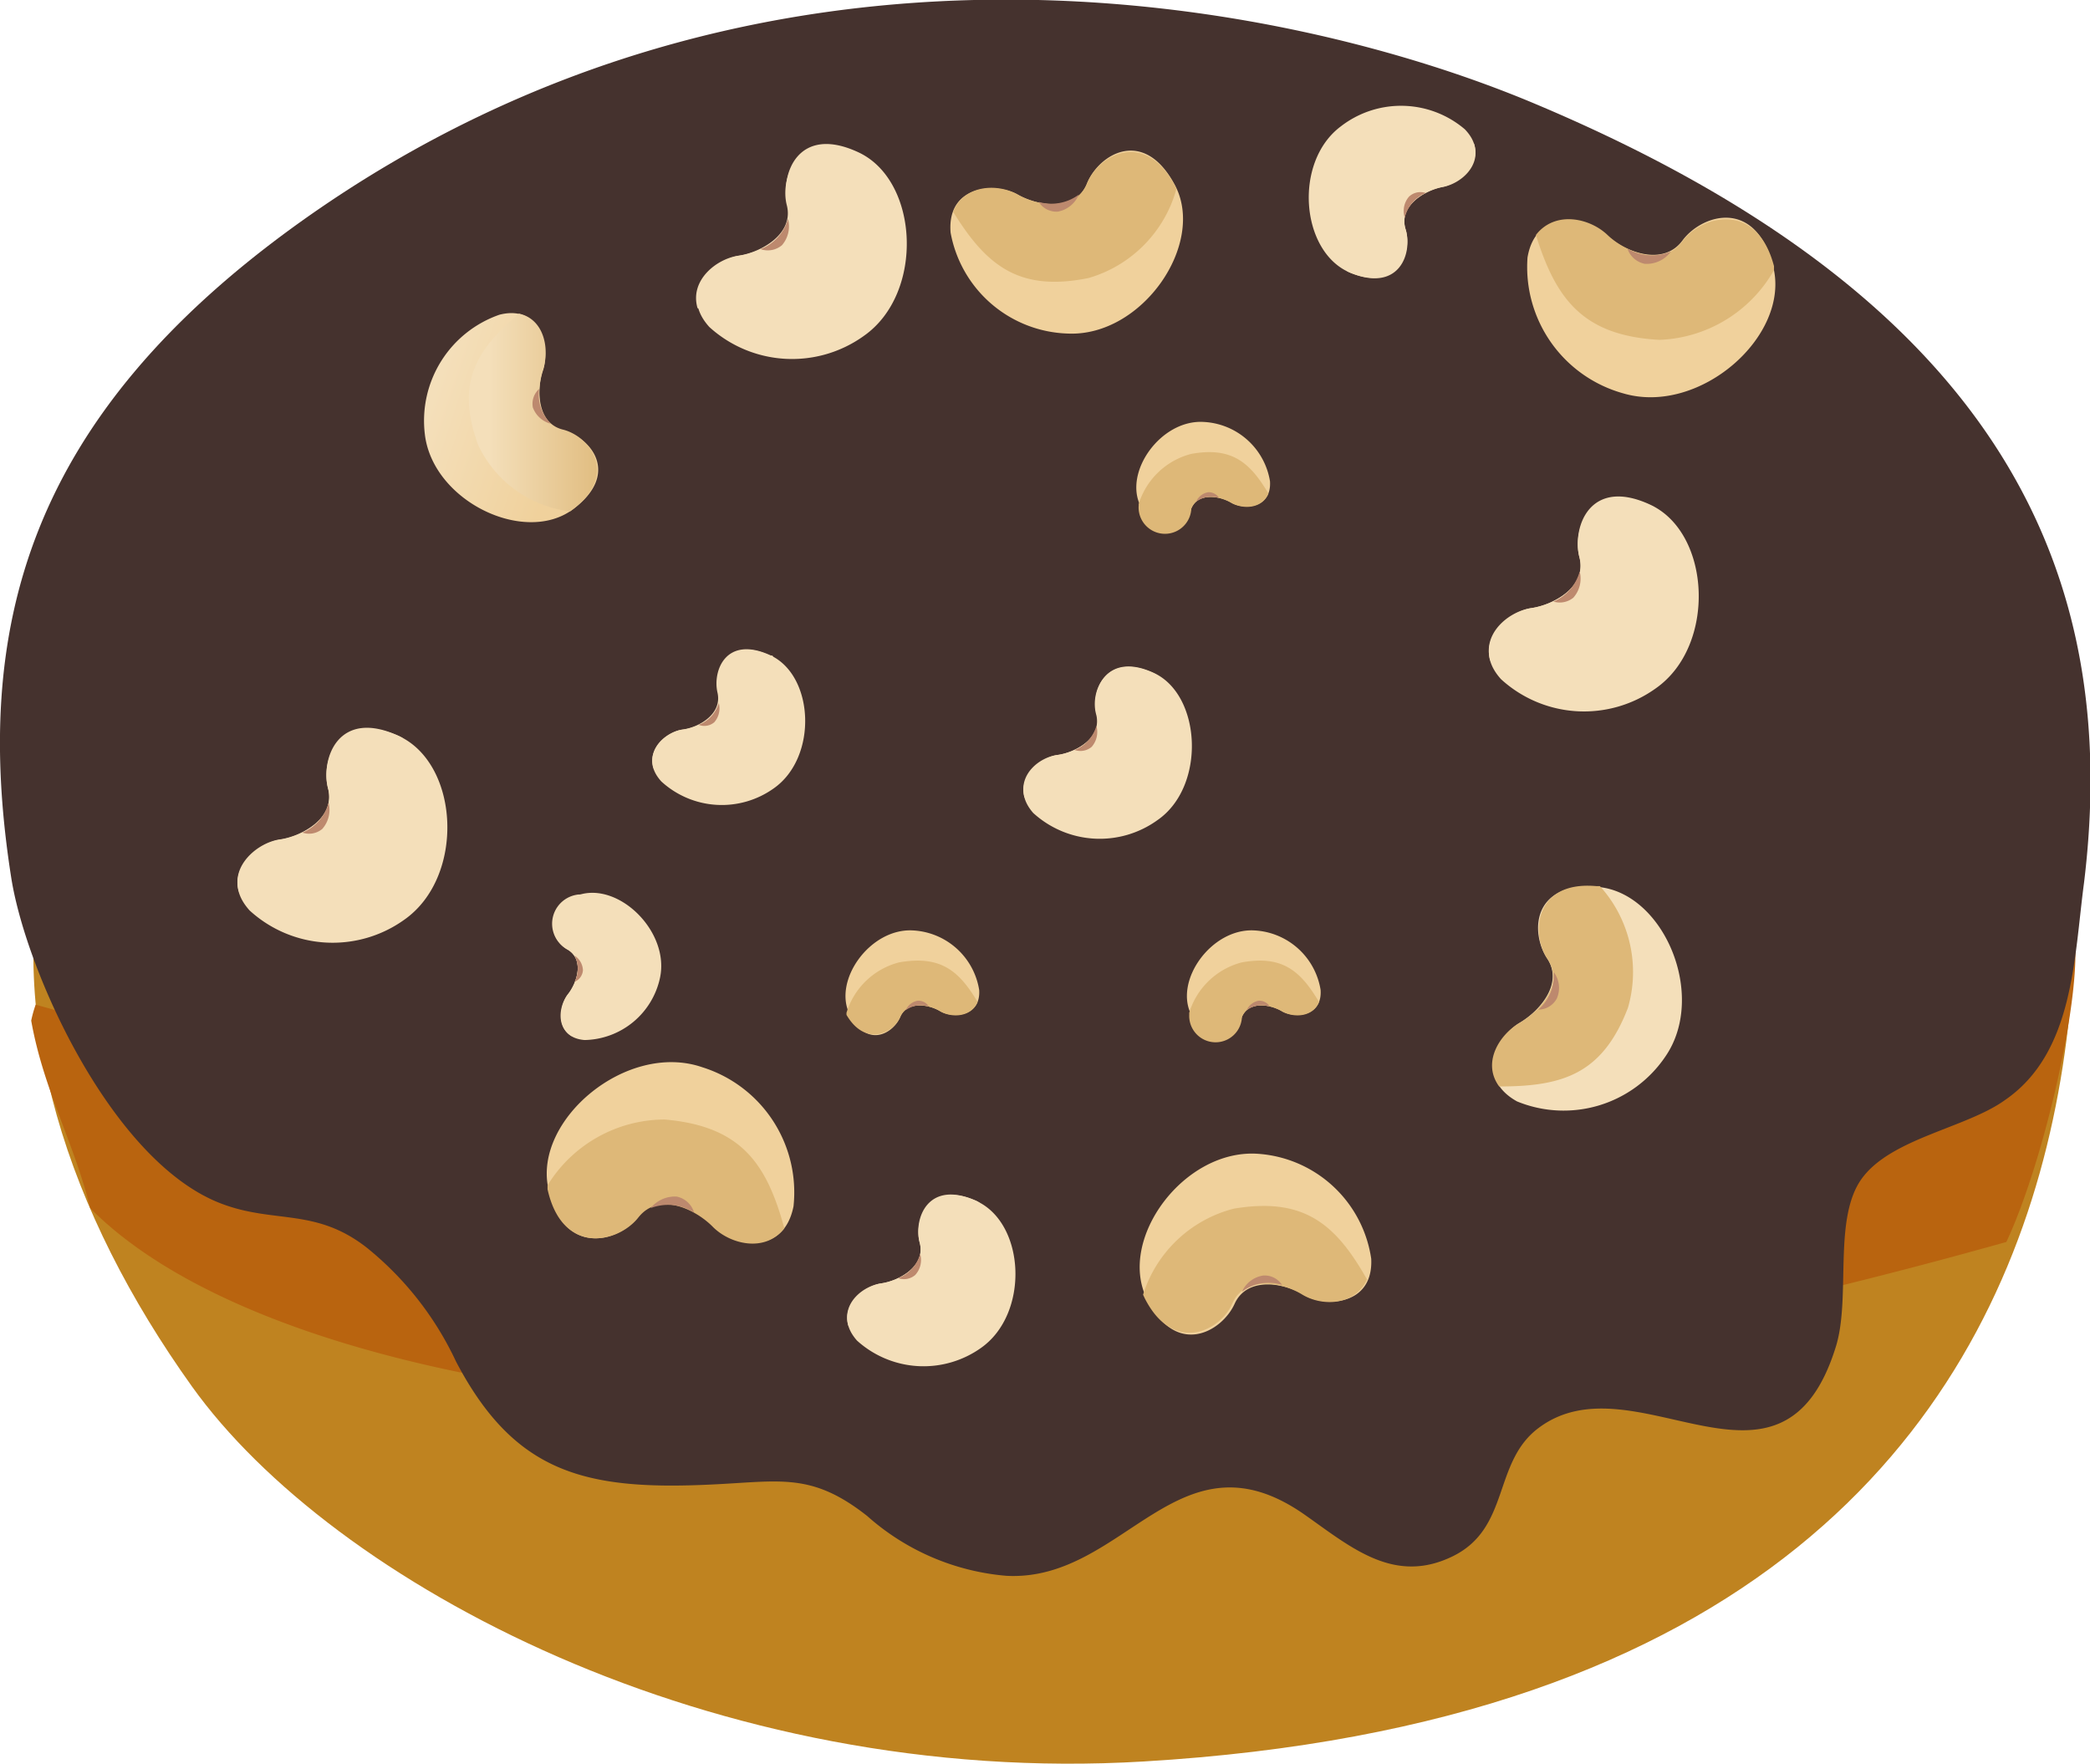 <svg xmlns="http://www.w3.org/2000/svg" xmlns:xlink="http://www.w3.org/1999/xlink" viewBox="0 0 79.7 67.26"><defs><linearGradient id="Degradado_sin_nombre_101" x1="-182.72" y1="473.86" x2="-182.34" y2="473.68" gradientTransform="matrix(13.62, 0, 0, -13.85, 3289.48, 6950.49)" gradientUnits="userSpaceOnUse"><stop offset="0" stop-color="#f4dfba"/><stop offset="1" stop-color="#f0d19c"/></linearGradient><linearGradient id="Degradado_sin_nombre_102" x1="-229.92" y1="500.24" x2="-229.44" y2="500.24" gradientTransform="matrix(11.27, 0, 0, -11.53, 2724.95, 5775.67)" gradientUnits="userSpaceOnUse"><stop offset="0" stop-color="#f4dfba"/><stop offset="1" stop-color="#deb878"/></linearGradient><linearGradient id="Degradado_sin_nombre_101-2" x1="-214.04" y1="491.65" x2="-213.62" y2="491.48" gradientTransform="matrix(12.21, 0, 0, -14.54, 3002.27, 7345.1)" xlink:href="#Degradado_sin_nombre_101"/><linearGradient id="Degradado_sin_nombre_102-2" x1="-270.98" y1="502.39" x2="-270.4" y2="502.39" gradientTransform="matrix(9.17, 0, 0, -13.06, 2271.44, 6598.6)" xlink:href="#Degradado_sin_nombre_102"/><linearGradient id="Degradado_sin_nombre_101-3" x1="-288.68" y1="533.32" x2="-288.34" y2="533.1" gradientTransform="matrix(15.1, 0, 0, -11.66, 3675.22, 5908.95)" xlink:href="#Degradado_sin_nombre_101"/><linearGradient id="Degradado_sin_nombre_102-3" x1="-342.6" y1="501.49" x2="-342.23" y2="501.49" gradientTransform="matrix(14.53, 0, 0, -8.22, 3536.69, 4172.22)" xlink:href="#Degradado_sin_nombre_102"/><linearGradient id="Degradado_sin_nombre_101-4" x1="-186.1" y1="475.42" x2="-185.72" y2="475.24" gradientTransform="matrix(13.62, 0, 0, -13.85, 3340.93, 6972.97)" xlink:href="#Degradado_sin_nombre_101"/><linearGradient id="Degradado_sin_nombre_102-4" x1="-234.6" y1="501.05" x2="-234.12" y2="501.05" gradientTransform="matrix(11.27, 0, 0, -11.53, 2776.16, 5798.66)" xlink:href="#Degradado_sin_nombre_102"/><linearGradient id="Degradado_sin_nombre_101-5" x1="-182.62" y1="475.46" x2="-182.24" y2="475.28" gradientTransform="matrix(13.62, 0, 0, -13.85, 3259.64, 6987.83)" xlink:href="#Degradado_sin_nombre_101"/><linearGradient id="Degradado_sin_nombre_102-5" x1="-228.69" y1="501.59" x2="-228.21" y2="501.59" gradientTransform="matrix(11.27, 0, 0, -11.53, 2695, 5813.57)" xlink:href="#Degradado_sin_nombre_102"/><linearGradient id="Degradado_sin_nombre_101-6" x1="-238.83" y1="501.52" x2="-238.41" y2="501.35" gradientTransform="matrix(11.21, 0, 0, -13.55, 2693.44, 6811.82)" xlink:href="#Degradado_sin_nombre_101"/><linearGradient id="Degradado_sin_nombre_102-6" x1="-238.35" y1="501.12" x2="-237.77" y2="501.12" gradientTransform="matrix(8.31, 0, 0, -12.79, 1999.34, 6423.08)" xlink:href="#Degradado_sin_nombre_102"/><linearGradient id="Degradado_sin_nombre_101-7" x1="-266.73" y1="520.95" x2="-266.38" y2="520.72" gradientTransform="matrix(16.05, 0, 0, -11.66, 3865.44, 5901.13)" xlink:href="#Degradado_sin_nombre_101"/><linearGradient id="Degradado_sin_nombre_102-7" x1="-323.4" y1="501.09" x2="-323.03" y2="501.09" gradientTransform="matrix(15.37, 0, 0, -8.01, 3699.98, 4059.43)" xlink:href="#Degradado_sin_nombre_102"/><linearGradient id="Degradado_sin_nombre_101-8" x1="-281.67" y1="523.57" x2="-281.33" y2="523.35" gradientTransform="matrix(8.68, 0, 0, -6.74, 2131, 3372.33)" xlink:href="#Degradado_sin_nombre_101"/><linearGradient id="Degradado_sin_nombre_102-8" x1="-327.54" y1="494.25" x2="-327.17" y2="494.25" gradientTransform="matrix(8.34, 0, 0, -4.78, 2049.81, 2379.17)" xlink:href="#Degradado_sin_nombre_102"/><linearGradient id="Degradado_sin_nombre_101-9" x1="-194.59" y1="479.53" x2="-194.21" y2="479.35" gradientTransform="matrix(9.91, 0, 0, -10.08, 2395.82, 5076.6)" xlink:href="#Degradado_sin_nombre_101"/><linearGradient id="Degradado_sin_nombre_102-9" x1="-232.91" y1="499.8" x2="-232.43" y2="499.8" gradientTransform="matrix(8.2, 0, 0, -8.39, 1984.56, 4220.83)" xlink:href="#Degradado_sin_nombre_102"/><linearGradient id="Degradado_sin_nombre_101-10" x1="-195.18" y1="481.3" x2="-194.8" y2="481.11" gradientTransform="matrix(10.91, 0, 0, -11.1, 2649.22, 5627.48)" xlink:href="#Degradado_sin_nombre_101"/><linearGradient id="Degradado_sin_nombre_102-10" x1="-233.62" y1="501.92" x2="-233.14" y2="501.92" gradientTransform="matrix(9.03, 0, 0, -9.24, 2196.72, 4686.38)" xlink:href="#Degradado_sin_nombre_102"/><linearGradient id="Degradado_sin_nombre_101-11" x1="-197.69" y1="479.73" x2="-197.31" y2="479.55" gradientTransform="matrix(6.31, -5.88, -5.98, -6.41, 4544.82, 1826.74)" xlink:href="#Degradado_sin_nombre_101"/><linearGradient id="Degradado_sin_nombre_102-11" x1="-236.64" y1="500.04" x2="-236.17" y2="500.04" gradientTransform="matrix(5.23, -4.88, -4.98, -5.34, 3780.08, 1523.15)" xlink:href="#Degradado_sin_nombre_102"/><linearGradient id="Degradado_sin_nombre_101-12" x1="-288.39" y1="541.35" x2="-288.04" y2="541.14" gradientTransform="matrix(-15.09, 0.53, 0.41, 11.65, -3787.33, -5811.18)" xlink:href="#Degradado_sin_nombre_101"/><linearGradient id="Degradado_sin_nombre_102-12" x1="-342.29" y1="512.89" x2="-341.92" y2="512.89" gradientTransform="matrix(-14.51, 0.51, 0.29, 8.22, -3587.35, -4083.96)" xlink:href="#Degradado_sin_nombre_102"/><linearGradient id="Degradado_sin_nombre_101-13" x1="-266.45" y1="529" x2="-266.11" y2="528.77" gradientTransform="matrix(-16.04, 0.56, 0.41, 11.65, -3977.24, -5798.86)" xlink:href="#Degradado_sin_nombre_101"/><linearGradient id="Degradado_sin_nombre_102-13" x1="-323.11" y1="512.81" x2="-322.74" y2="512.81" gradientTransform="matrix(-15.35, 0.54, 0.28, 8, -3747.34, -3965.07)" xlink:href="#Degradado_sin_nombre_102"/><linearGradient id="Degradado_sin_nombre_101-14" x1="-194.76" y1="489.75" x2="-194.38" y2="489.56" gradientTransform="matrix(-10.9, 0.38, 0.39, 11.09, -2752.33, -5567.2)" xlink:href="#Degradado_sin_nombre_101"/><linearGradient id="Degradado_sin_nombre_102-14" x1="-233.11" y1="512.07" x2="-232.64" y2="512.07" gradientTransform="matrix(-9.02, 0.32, 0.32, 9.23, -2266.95, -4644.01)" xlink:href="#Degradado_sin_nombre_102"/><linearGradient id="Degradado_sin_nombre_101-15" x1="-281.82" y1="525.59" x2="-281.48" y2="525.37" gradientTransform="matrix(8.68, 0, 0, -6.74, 2134.28, 3405.32)" xlink:href="#Degradado_sin_nombre_101"/><linearGradient id="Degradado_sin_nombre_102-15" x1="-327.7" y1="497.09" x2="-327.33" y2="497.09" gradientTransform="matrix(8.34, 0, 0, -4.78, 2053.09, 2412.16)" xlink:href="#Degradado_sin_nombre_102"/><linearGradient id="Degradado_sin_nombre_101-16" x1="-280.77" y1="525.59" x2="-280.43" y2="525.37" gradientTransform="matrix(8.68, 0, 0, -6.74, 2112.13, 3405.32)" xlink:href="#Degradado_sin_nombre_101"/><linearGradient id="Degradado_sin_nombre_102-16" x1="-326.61" y1="497.09" x2="-326.24" y2="497.09" gradientTransform="matrix(8.34, 0, 0, -4.78, 2030.94, 2412.16)" xlink:href="#Degradado_sin_nombre_102"/><linearGradient id="Degradado_sin_nombre_101-17" x1="-195.61" y1="480.02" x2="-195.23" y2="479.84" gradientTransform="matrix(10.91, 0, 0, -11.1, 2660.65, 5593.22)" xlink:href="#Degradado_sin_nombre_101"/><linearGradient id="Degradado_sin_nombre_102-17" x1="-234.14" y1="500.39" x2="-233.67" y2="500.39" gradientTransform="matrix(9.03, 0, 0, -9.24, 2208.15, 4652.12)" xlink:href="#Degradado_sin_nombre_102"/></defs><title>Recurso 6</title><g id="Capa_2" data-name="Capa 2"><g id="Capa_1-2" data-name="Capa 1"><g id="Grupo_589" data-name="Grupo 589"><g id="Dona-2"><g id="Grupo_647-2" data-name="Grupo 647-2"><path id="Trazado_357-2" data-name="Trazado 357-2" d="M77.6,22.32c-1.62-5.53-26-16.57-42-13.64-5.44,1-9.94,4.18-14.62,5.9C-2.55,23.18-2.12,39.67,7.32,52.87c5.34,7.46,19.83,15.29,36.3,14.3C90.13,64.41,77.6,22.32,77.6,22.32Zm-23.23,8c.1.1.18.21.27.31C57.42,32.53,53.48,29.51,54.37,30.34Z" fill="#bf8320"/><path id="Trazado_1814-2" data-name="Trazado 1814-2" d="M78.78,34.88c-1.13-.76-22.2,19-77.42,3.43a4.63,4.63,0,0,0-.17.61c.47,2.65,1.63,4.63,2.25,7.15,7.9,8,35.25,11.92,73.07,1.29C78.17,43.84,79.92,35.64,78.78,34.88Z" fill="#b9640f"/></g></g><g id="Cubierta_de_chocolate" data-name="Cubierta de chocolate"><path id="Trazado_1776" data-name="Trazado 1776" d="M70,51.38c.6-1.88-.12-4.9,1-6.44s4-1.93,5.47-3c2.61-1.8,2.62-5.4,3-8.26,1.42-11.58-2.93-22.17-21-29.75C49.1,0,29.2-4.15,11.53,8.41,1,15.91-1.06,24,.43,33.48,1,37.08,4.31,44.39,8.5,45.92c2,.74,3.55.14,5.49,1.66a12.22,12.22,0,0,1,3.4,4.34c2.23,4.25,4.92,4.92,9.73,4.69,2.63-.12,3.82-.48,5.95,1.2a9.13,9.13,0,0,0,5.3,2.28c4.52.25,6.57-5.73,11.41-2.31,1.76,1.24,3.39,2.65,5.61,1.57s1.52-3.6,3.3-4.91C62.36,51.72,67.93,58,70,51.38Z" fill="#45322e"/></g><g id="Mani"><g id="Grupo_536" data-name="Grupo 536"><path id="Trazado_1784" data-name="Trazado 1784" d="M27.05,12.47a4.69,4.69,0,0,0,5.89.34c2.32-1.62,2.11-5.92-.2-7s-3,.84-2.71,2-1,1.82-1.84,1.94S25.8,11.09,27.05,12.47Z" fill="url(#Degradado_sin_nombre_101)"/><path id="Trazado_1785" data-name="Trazado 1785" d="M30,7.81c.3,1.12-1,1.82-1.84,1.94s-1.87.94-1.56,2c2.26.87,3.86.91,5.64-1.13a4.9,4.9,0,0,0,.6-4.73l-.13-.06C30.55,4.84,29.72,6.68,30,7.81Z" fill="url(#Degradado_sin_nombre_102)"/><path id="Trazado_1786" data-name="Trazado 1786" d="M29.82,9.35a1.1,1.1,0,0,0,.23-1A1.75,1.75,0,0,1,29,9.5.84.84,0,0,0,29.82,9.35Z" fill="#bd896e"/></g><g id="Grupo_537" data-name="Grupo 537"><path id="Trazado_1787" data-name="Trazado 1787" d="M57.85,42a4.68,4.68,0,0,0,5.65-1.7c1.62-2.33-.06-6.29-2.59-6.48S58.37,35.6,59,36.55s-.28,2-1.06,2.46S56.21,41.09,57.85,42Z" fill="url(#Degradado_sin_nombre_101-2)"/><path id="Trazado_1788" data-name="Trazado 1788" d="M59,36.55c.67,1-.28,2-1.06,2.46s-1.43,1.53-.77,2.42c2.42,0,3.94-.47,4.91-3a4.88,4.88,0,0,0-1.07-4.64l-.14,0C58.51,33.58,58.37,35.6,59,36.55Z" fill="url(#Degradado_sin_nombre_102-2)"/><path id="Trazado_1789" data-name="Trazado 1789" d="M59.37,38.07a1,1,0,0,0-.12-1,1.71,1.71,0,0,1-.59,1.43A.8.8,0,0,0,59.37,38.07Z" fill="#bd896e"/></g><g id="Grupo_538" data-name="Grupo 538"><path id="Trazado_1790" data-name="Trazado 1790" d="M52.29,48A4.69,4.69,0,0,0,48,44c-2.83-.22-5.39,3.24-4.27,5.52s2.87,1.26,3.35.2,1.9-.8,2.65-.34S52.38,49.83,52.29,48Z" fill="url(#Degradado_sin_nombre_101-3)"/><path id="Trazado_1791" data-name="Trazado 1791" d="M47,49.69c.48-1.06,1.9-.79,2.65-.33s2,.45,2.48-.57c-1.19-2.11-2.4-3.15-5.08-2.7a4.9,4.9,0,0,0-3.46,3.28l.06.13C44.74,51.66,46.55,50.76,47,49.69Z" fill="url(#Degradado_sin_nombre_102-3)"/><path id="Trazado_1792" data-name="Trazado 1792" d="M48.17,48.64a1.06,1.06,0,0,0-.81.62A1.67,1.67,0,0,1,48.89,49,.79.79,0,0,0,48.17,48.64Z" fill="#bd896e"/></g><g id="Grupo_539" data-name="Grupo 539"><path id="Trazado_1793" data-name="Trazado 1793" d="M57.24,25.9a4.69,4.69,0,0,0,5.9.35c2.32-1.62,2.11-5.92-.2-7s-3,.85-2.71,2-1,1.82-1.84,1.94S56,24.53,57.24,25.9Z" fill="url(#Degradado_sin_nombre_101-4)"/><path id="Trazado_1794" data-name="Trazado 1794" d="M60.23,21.25c.3,1.13-1,1.82-1.84,1.94s-1.87.95-1.56,2c2.26.87,3.86.91,5.64-1.12a4.92,4.92,0,0,0,.6-4.74l-.13-.06C60.75,18.28,59.92,20.12,60.23,21.25Z" fill="url(#Degradado_sin_nombre_102-4)"/><path id="Trazado_1795" data-name="Trazado 1795" d="M60,22.79a1.1,1.1,0,0,0,.24-1,1.75,1.75,0,0,1-1,1.15A.82.82,0,0,0,60,22.79Z" fill="#bd896e"/></g><g id="Grupo_540" data-name="Grupo 540"><path id="Trazado_1796" data-name="Trazado 1796" d="M9.52,34.72a4.69,4.69,0,0,0,5.9.35c2.32-1.63,2.11-5.92-.2-7s-3,.85-2.71,2-1,1.83-1.84,1.95S8.28,33.35,9.52,34.72Z" fill="url(#Degradado_sin_nombre_101-5)"/><path id="Trazado_1797" data-name="Trazado 1797" d="M12.51,30.06c.3,1.13-1,1.83-1.84,1.95S8.8,33,9.11,34c2.26.87,3.86.91,5.64-1.13a4.9,4.9,0,0,0,.6-4.73l-.13-.07C13,27.1,12.2,28.94,12.51,30.06Z" fill="url(#Degradado_sin_nombre_102-5)"/><path id="Trazado_1798" data-name="Trazado 1798" d="M12.29,31.61a1.1,1.1,0,0,0,.24-1,1.71,1.71,0,0,1-1,1.14A.79.79,0,0,0,12.29,31.61Z" fill="#bd896e"/></g><g id="Grupo_541" data-name="Grupo 541"><path id="Trazado_1799" data-name="Trazado 1799" d="M19.05,12a4.28,4.28,0,0,0-2.85,4.55c.29,2.55,3.8,4.25,5.65,2.87s.64-2.77-.39-3-1-1.56-.75-2.3S20.68,11.59,19.05,12Z" fill="url(#Degradado_sin_nombre_101-6)"/><path id="Trazado_1800" data-name="Trazado 1800" d="M21.46,16.38c-1-.25-1-1.56-.75-2.3s.06-1.91-.92-2.12c-1.68,1.42-2.4,2.68-1.56,5a4.46,4.46,0,0,0,3.51,2.54l.11-.08C23.6,18.09,22.49,16.63,21.46,16.38Z" fill="url(#Degradado_sin_nombre_102-6)"/><path id="Trazado_1801" data-name="Trazado 1801" d="M20.32,15.54a1,1,0,0,0,.69.62,1.56,1.56,0,0,1-.45-1.33A.76.76,0,0,0,20.32,15.54Z" fill="#bd896e"/></g><g id="Grupo_542" data-name="Grupo 542"><path id="Trazado_1802" data-name="Trazado 1802" d="M30.26,46a5,5,0,0,0-3.47-5.3c-2.88-1-6.45,2-5.88,4.62s2.65,2.07,3.43,1.08,2.18-.32,2.84.35S29.86,48,30.26,46Z" fill="url(#Degradado_sin_nombre_101-7)"/><path id="Trazado_1803" data-name="Trazado 1803" d="M24.34,46.43c.78-1,2.18-.32,2.84.35s2,1,2.73.06c-.68-2.5-1.67-3.9-4.57-4.15a5.26,5.26,0,0,0-4.46,2.51l0,.15C21.44,47.88,23.56,47.42,24.34,46.43Z" fill="url(#Degradado_sin_nombre_102-7)"/><path id="Trazado_1804" data-name="Trazado 1804" d="M25.81,45.63a1.19,1.19,0,0,0-1,.44,1.84,1.84,0,0,1,1.66.17A.88.88,0,0,0,25.81,45.63Z" fill="#bd896e"/></g><g id="Grupo_543" data-name="Grupo 543"><path id="Trazado_1805" data-name="Trazado 1805" d="M48.43,18.35a2.7,2.7,0,0,0-2.53-2.26c-1.63-.1-3.07,1.92-2.4,3.22a1,1,0,0,0,1.93.08c.26-.62,1.08-.48,1.52-.22S48.5,19.42,48.43,18.35Z" fill="url(#Degradado_sin_nombre_101-8)"/><path id="Trazado_1806" data-name="Trazado 1806" d="M45.43,19.39c.26-.62,1.08-.48,1.52-.22s1.18.24,1.42-.35c-.71-1.2-1.41-1.79-2.95-1.51a2.84,2.84,0,0,0-2,1.92.3.3,0,0,1,0,.08A1,1,0,0,0,45.43,19.39Z" fill="url(#Degradado_sin_nombre_102-8)"/><path id="Trazado_1807" data-name="Trazado 1807" d="M46.07,18.77a.63.63,0,0,0-.46.36,1,1,0,0,1,.88-.14A.47.47,0,0,0,46.07,18.77Z" fill="#bd896e"/></g><g id="Grupo_544" data-name="Grupo 544"><path id="Trazado_1808" data-name="Trazado 1808" d="M25.22,29.8a3.41,3.41,0,0,0,4.29.26c1.69-1.19,1.54-4.32-.15-5.08s-2.19.61-2,1.43-.71,1.33-1.34,1.41S24.31,28.8,25.22,29.8Z" fill="url(#Degradado_sin_nombre_101-9)"/><path id="Trazado_1809" data-name="Trazado 1809" d="M27.39,26.41c.22.83-.71,1.33-1.34,1.41s-1.36.69-1.13,1.47c1.64.63,2.8.66,4.1-.82A3.57,3.57,0,0,0,29.46,25l-.1,0C27.77,24.25,27.17,25.59,27.39,26.41Z" fill="url(#Degradado_sin_nombre_102-9)"/><path id="Trazado_1810" data-name="Trazado 1810" d="M27.24,27.54a.8.8,0,0,0,.17-.73,1.27,1.27,0,0,1-.77.83A.59.59,0,0,0,27.24,27.54Z" fill="#bd896e"/></g><g id="Grupo_545" data-name="Grupo 545"><path id="Trazado_1808-2" data-name="Trazado 1808-2" d="M32.68,51.12a3.78,3.78,0,0,0,4.73.28c1.86-1.31,1.69-4.75-.17-5.6s-2.41.68-2.17,1.58-.78,1.46-1.47,1.56S31.69,50,32.68,51.12Z" fill="url(#Degradado_sin_nombre_101-10)"/><path id="Trazado_1809-2" data-name="Trazado 1809-2" d="M35.07,47.38c.25.91-.77,1.46-1.47,1.56s-1.5.76-1.25,1.61c1.81.7,3.09.73,4.52-.9a3.92,3.92,0,0,0,.48-3.79l-.1-.06C35.49,45,34.83,46.48,35.07,47.38Z" fill="url(#Degradado_sin_nombre_102-10)"/><path id="Trazado_1810-2" data-name="Trazado 1810-2" d="M34.9,48.62a.84.84,0,0,0,.19-.8,1.4,1.4,0,0,1-.84.92A.66.66,0,0,0,34.9,48.62Z" fill="#bd896e"/></g><g id="Grupo_546" data-name="Grupo 546"><path id="Trazado_1808-3" data-name="Trazado 1808-3" d="M22.29,39.66a3,3,0,0,0,2.88-2.38c.37-1.76-1.58-3.66-3.11-3.15a1.12,1.12,0,0,0-.4,2.09c.63.39.34,1.26,0,1.69S21.12,39.56,22.29,39.66Z" fill="url(#Degradado_sin_nombre_101-11)"/><path id="Trazado_1809-3" data-name="Trazado 1809-3" d="M21.66,36.22c.63.39.34,1.26,0,1.69s-.46,1.25.14,1.6c1.42-.57,2.18-1.24,2.13-2.95a3.11,3.11,0,0,0-1.77-2.45l-.09,0A1.12,1.12,0,0,0,21.66,36.22Z" fill="url(#Degradado_sin_nombre_102-11)"/><path id="Trazado_1810-3" data-name="Trazado 1810-3" d="M22.23,37a.7.7,0,0,0-.32-.56,1.09,1.09,0,0,1,0,1A.52.52,0,0,0,22.23,37Z" fill="#bd896e"/></g><g id="Grupo_547" data-name="Grupo 547"><path id="Trazado_1790-2" data-name="Trazado 1790-2" d="M36.25,8.87a4.69,4.69,0,0,0,4.48,3.85c2.83.12,5.27-3.43,4.07-5.67S41.89,5.9,41.45,7s-1.87.86-2.64.42S36.1,7,36.25,8.87Z" fill="url(#Degradado_sin_nombre_101-12)"/><path id="Trazado_1791-2" data-name="Trazado 1791-2" d="M41.45,7c-.44,1.08-1.87.86-2.64.42s-2.06-.38-2.46.66c1.27,2.06,2.52,3.06,5.17,2.52a4.89,4.89,0,0,0,3.34-3.39l-.06-.14C43.66,4.93,41.89,5.9,41.45,7Z" fill="url(#Degradado_sin_nombre_102-12)"/><path id="Trazado_1792-2" data-name="Trazado 1792-2" d="M40.34,8.07a1.08,1.08,0,0,0,.8-.65,1.75,1.75,0,0,1-1.53.28A.8.8,0,0,0,40.34,8.07Z" fill="#bd896e"/></g><g id="Grupo_548" data-name="Grupo 548"><path id="Trazado_1802-2" data-name="Trazado 1802-2" d="M58.25,9.82A5,5,0,0,0,61.9,15c2.91.86,6.38-2.19,5.72-4.83s-2.72-2-3.46-1S62,9.61,61.3,9,58.58,7.86,58.25,9.82Z" fill="url(#Degradado_sin_nombre_101-13)"/><path id="Trazado_1803-2" data-name="Trazado 1803-2" d="M64.15,9.21c-.74,1-2.17.4-2.85-.25s-2-.94-2.73,0c.77,2.47,1.81,3.84,4.71,4a5.25,5.25,0,0,0,4.37-2.66l0-.15C67,7.66,64.9,8.2,64.15,9.21Z" fill="url(#Degradado_sin_nombre_102-13)"/><path id="Trazado_1804-2" data-name="Trazado 1804-2" d="M62.72,10.06a1.14,1.14,0,0,0,1-.47,1.84,1.84,0,0,1-1.66-.11A.88.88,0,0,0,62.72,10.06Z" fill="#bd896e"/></g><g id="Grupo_549" data-name="Grupo 549"><path id="Trazado_1808-4" data-name="Trazado 1808-4" d="M55.86,4.93a3.75,3.75,0,0,0-4.73-.11c-1.82,1.36-1.53,4.8.36,5.58s2.39-.77,2.11-1.66S54.32,7.26,55,7.13,56.89,6,55.86,4.93Z" fill="url(#Degradado_sin_nombre_101-14)"/><path id="Trazado_1809-4" data-name="Trazado 1809-4" d="M53.6,8.74c-.27-.89.73-1.48,1.42-1.61s1.47-.81,1.19-1.65c-1.83-.64-3.11-.62-4.48,1.06a3.92,3.92,0,0,0-.35,3.81l.11.05C53.27,11.13,53.88,9.63,53.6,8.74Z" fill="url(#Degradado_sin_nombre_102-14)"/><path id="Trazado_1810-4" data-name="Trazado 1810-4" d="M53.73,7.5a.83.83,0,0,0-.16.8,1.37,1.37,0,0,1,.8-.94A.63.63,0,0,0,53.73,7.5Z" fill="#bd896e"/></g><g id="Grupo_551" data-name="Grupo 551"><path id="Trazado_1805-2" data-name="Trazado 1805-2" d="M50.36,37.75a2.7,2.7,0,0,0-2.53-2.27c-1.63-.09-3.07,1.92-2.4,3.22a1,1,0,0,0,1.93.08c.26-.62,1.08-.48,1.52-.22S50.43,38.81,50.36,37.75Z" fill="url(#Degradado_sin_nombre_101-15)"/><path id="Trazado_1806-2" data-name="Trazado 1806-2" d="M47.36,38.78c.26-.62,1.08-.48,1.52-.22s1.18.24,1.42-.35c-.71-1.2-1.41-1.79-2.95-1.51a2.84,2.84,0,0,0-2,1.92s0,.05,0,.08A1,1,0,0,0,47.36,38.78Z" fill="url(#Degradado_sin_nombre_102-15)"/><path id="Trazado_1807-2" data-name="Trazado 1807-2" d="M48,38.16a.63.63,0,0,0-.46.36,1,1,0,0,1,.88-.14A.47.47,0,0,0,48,38.16Z" fill="#bd896e"/></g><g id="Grupo_576" data-name="Grupo 576"><path id="Trazado_1805-3" data-name="Trazado 1805-3" d="M37.34,37.75a2.7,2.7,0,0,0-2.53-2.27c-1.63-.09-3.07,1.92-2.4,3.22s1.66.7,1.92.08,1.09-.48,1.52-.22S37.41,38.81,37.34,37.75Z" fill="url(#Degradado_sin_nombre_101-16)"/><path id="Trazado_1806-3" data-name="Trazado 1806-3" d="M34.33,38.78c.27-.62,1.09-.48,1.52-.22s1.18.24,1.43-.35c-.71-1.2-1.42-1.79-3-1.51a2.84,2.84,0,0,0-2,1.92l0,.08C33,39.93,34.07,39.4,34.33,38.78Z" fill="url(#Degradado_sin_nombre_102-16)"/><path id="Trazado_1807-3" data-name="Trazado 1807-3" d="M35,38.16a.61.61,0,0,0-.46.36,1,1,0,0,1,.88-.14A.47.47,0,0,0,35,38.16Z" fill="#bd896e"/></g><g id="Grupo_577" data-name="Grupo 577"><path id="Trazado_1808-5" data-name="Trazado 1808-5" d="M39.4,31a3.76,3.76,0,0,0,4.73.28C46,30,45.82,26.5,44,25.66s-2.42.68-2.18,1.58S41,28.7,40.32,28.79,38.41,29.87,39.4,31Z" fill="url(#Degradado_sin_nombre_101-17)"/><path id="Trazado_1809-5" data-name="Trazado 1809-5" d="M41.8,27.24c.24.9-.78,1.46-1.48,1.55s-1.5.76-1.25,1.62c1.81.7,3.09.73,4.52-.9a3.94,3.94,0,0,0,.48-3.8l-.1-.05C42.21,24.86,41.55,26.34,41.8,27.24Z" fill="url(#Degradado_sin_nombre_102-17)"/><path id="Trazado_1810-5" data-name="Trazado 1810-5" d="M41.63,28.48a.86.86,0,0,0,.18-.8,1.41,1.41,0,0,1-.83.92A.67.67,0,0,0,41.63,28.48Z" fill="#bd896e"/></g></g></g></g></g></svg>
